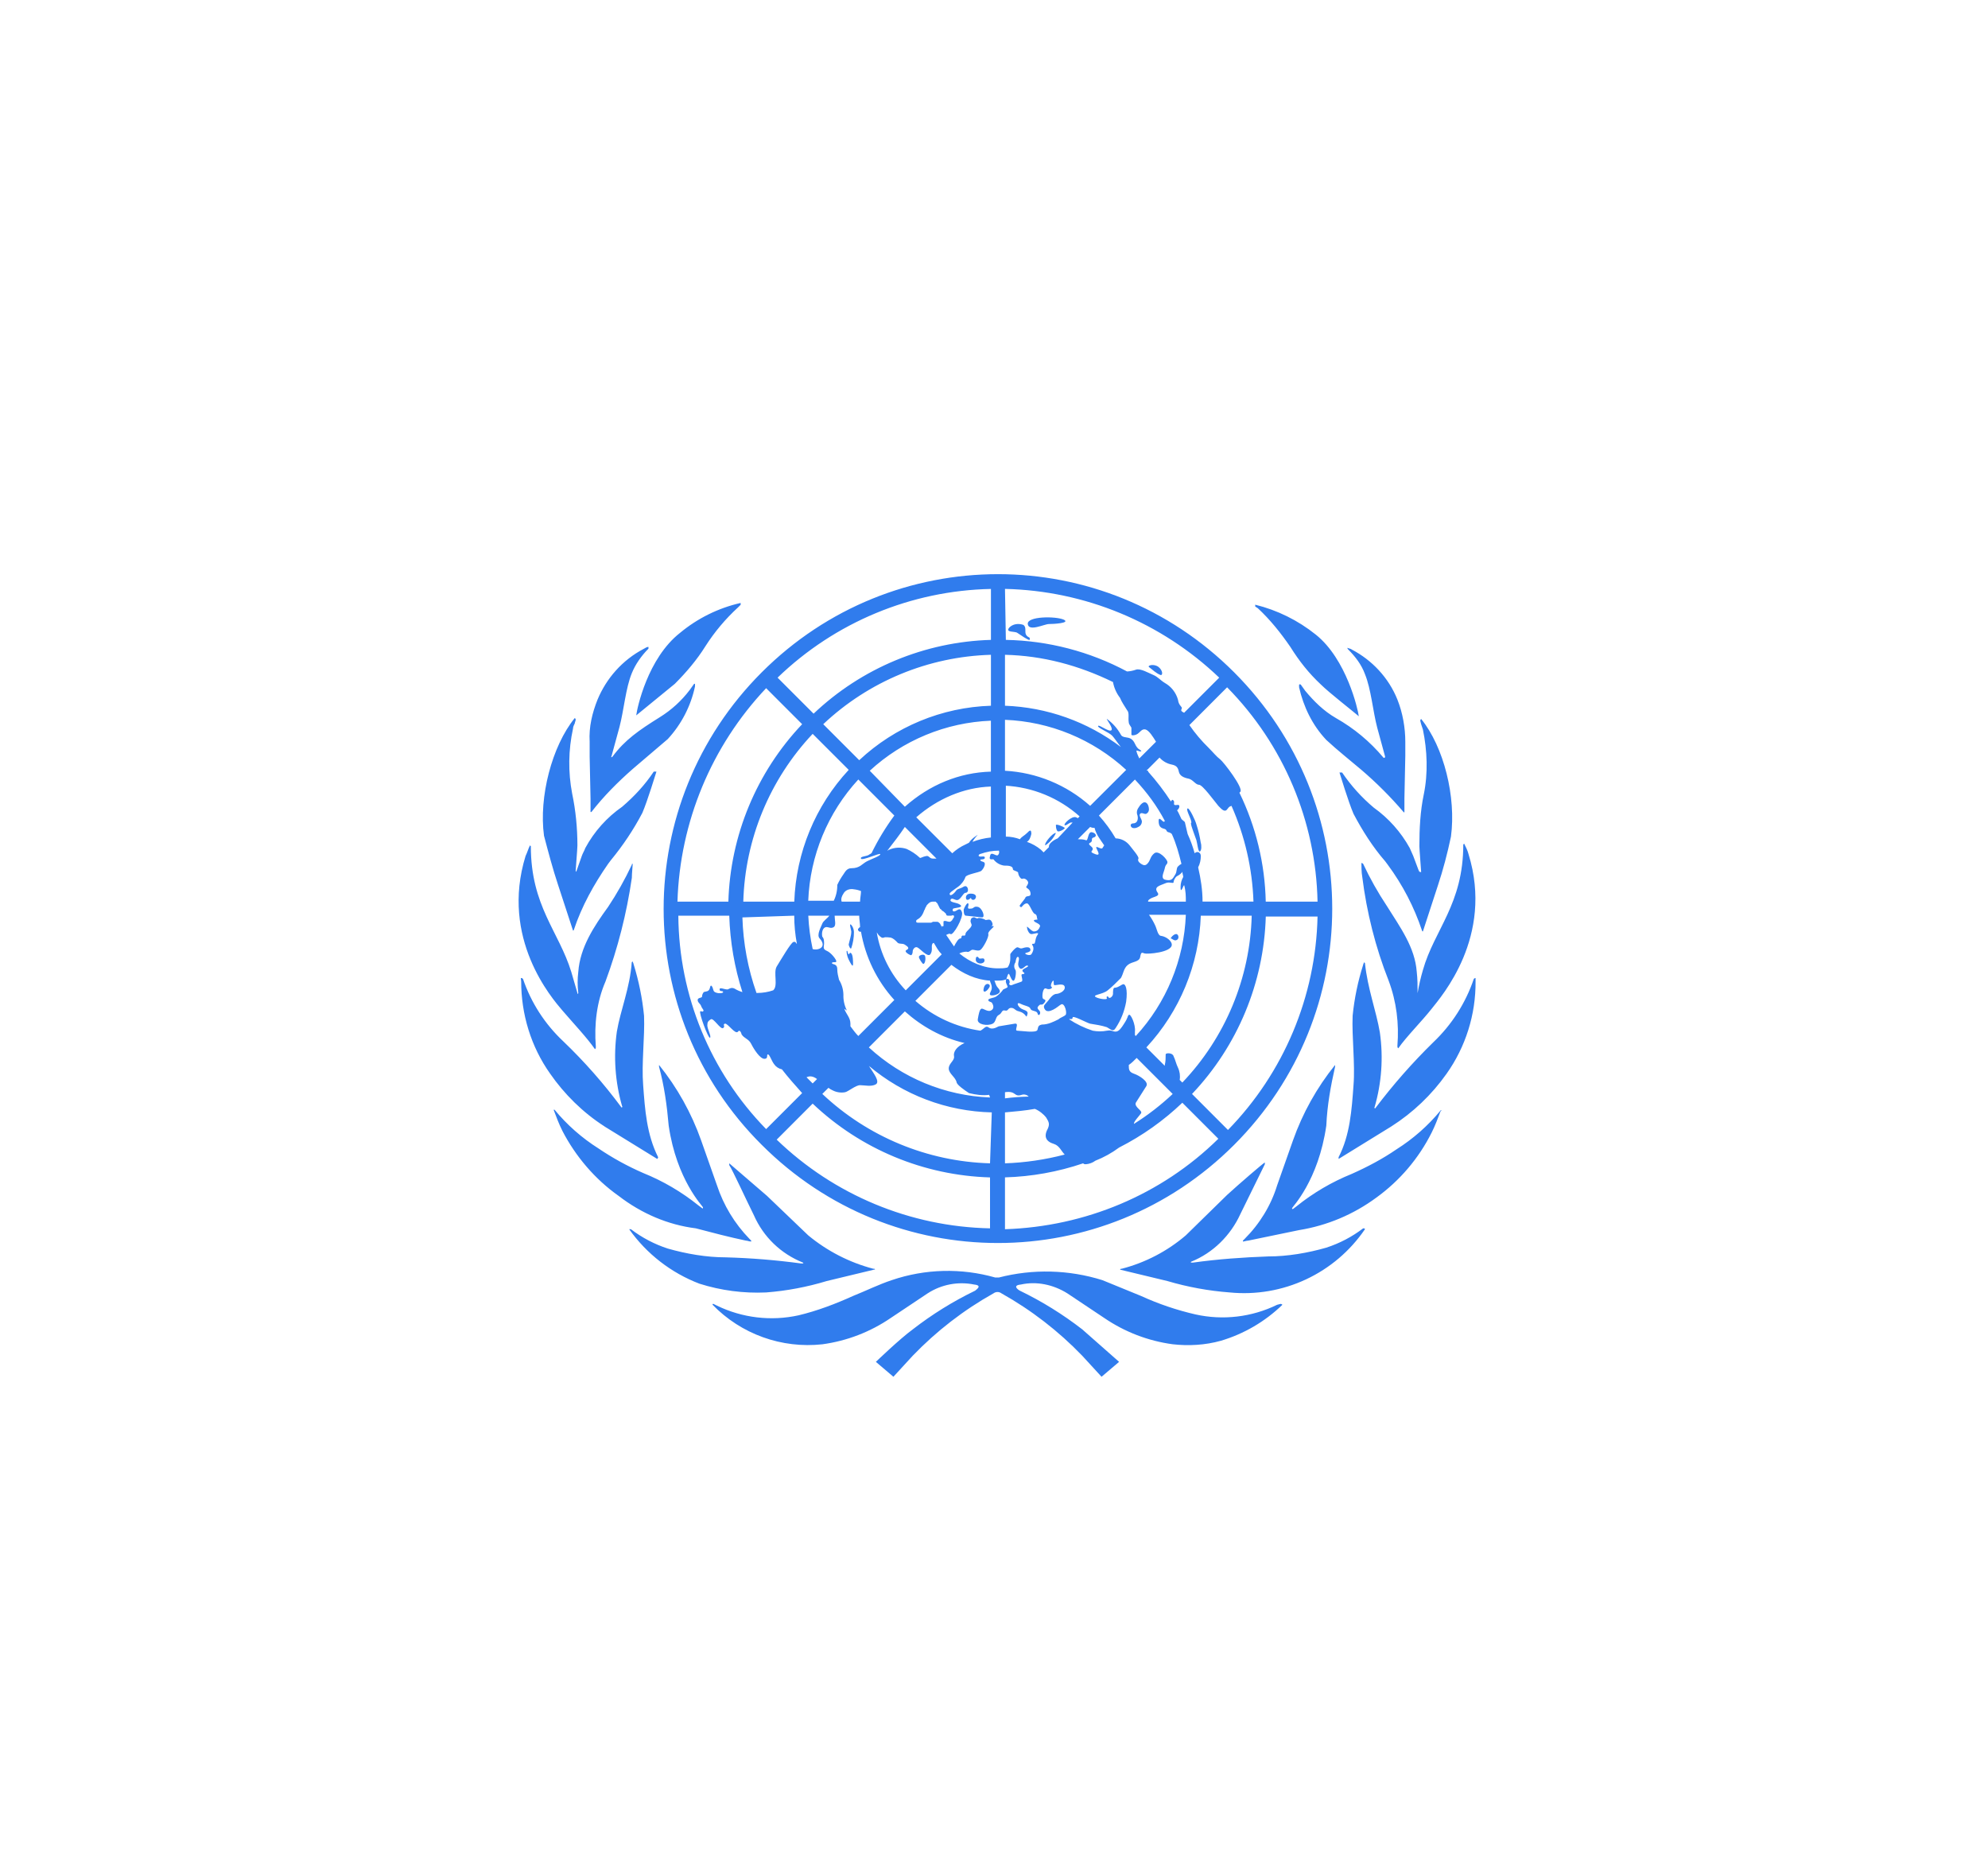 <svg width="322" height="300" viewBox="0 0 322 300" fill="none" xmlns="http://www.w3.org/2000/svg">
<g filter="url(#filter0_d_2853_28)">
<rect x="25.868" y="25" width="271" height="250" rx="15" fill="white"/>
</g>
<path d="M206.863 211.338C202.758 213.343 198.094 213.894 193.636 212.902C190.601 212.206 187.646 211.204 184.814 209.91L178.562 207.352C173.116 205.646 167.302 205.499 161.777 206.926H161.208C155.702 205.357 149.849 205.506 144.43 207.352C142.298 208.063 140.303 209.058 138.171 209.91C135.33 211.196 132.339 212.333 129.356 213.044C124.897 214.027 120.236 213.476 116.129 211.48L115.561 211.196C115.419 211.196 115.419 211.196 115.419 211.338C117.7 213.686 120.486 215.483 123.566 216.593C126.646 217.702 129.938 218.095 133.192 217.741C137.172 217.2 140.971 215.738 144.287 213.47L150.261 209.484C152.491 208.041 155.197 207.531 157.798 208.063C159.219 208.205 158.082 208.915 157.94 209.058C154.364 210.788 150.978 212.888 147.84 215.325C145.708 216.882 141.866 220.584 141.866 220.584L144.707 223L147.84 219.589C151.682 215.596 156.091 212.192 160.924 209.484C161.109 209.346 161.333 209.271 161.564 209.271C161.794 209.271 162.018 209.346 162.203 209.484C167.036 212.192 171.445 215.596 175.288 219.589L178.42 223L181.262 220.584L175.288 215.318C172.15 212.885 168.767 210.786 165.193 209.058C164.909 208.915 163.914 208.205 165.335 208.063C167.893 207.494 170.592 208.063 172.872 209.484L178.846 213.47C182.161 215.735 185.958 217.195 189.935 217.734C192.499 218.025 195.199 217.883 197.756 217.166C201.496 216.052 204.911 214.053 207.715 211.338C207.715 211.338 207.573 211.196 207.431 211.196L206.863 211.338ZM220.793 198.959C218.995 200.331 216.977 201.389 214.826 202.086C211.835 202.946 208.561 203.508 205.435 203.508C201.315 203.656 197.33 203.941 193.21 204.509C192.925 204.509 192.783 204.509 192.925 204.367C196.477 202.946 199.319 200.103 200.889 196.679L204.867 188.577V188.286C204.583 188.428 200.604 191.846 198.751 193.552L192.066 200.097C189.063 202.666 185.514 204.515 181.688 205.504H181.546L181.404 205.646L189.083 207.494C192.373 208.465 195.756 209.084 199.177 209.342C203.411 209.76 207.68 209.029 211.534 207.227C215.389 205.426 218.688 202.619 221.084 199.102C221.084 198.959 220.935 198.959 220.793 198.959ZM233.309 179.9C231.287 182.348 228.889 184.459 226.205 186.154C223.925 187.718 221.51 188.997 218.946 190.14C215.718 191.443 212.699 193.215 209.988 195.4L209.42 195.832C209.278 195.832 209.278 195.832 209.278 195.684C209.278 195.542 213.54 191.278 214.826 182.31C214.968 179.041 215.536 175.914 216.246 172.78V172.496C213.294 176.158 210.985 180.296 209.42 184.733L206.863 191.988C205.861 195.257 204.021 198.249 201.599 200.665L201.315 200.949V201.091C201.599 201.091 201.883 200.949 202.167 200.949L210.415 199.244C214.947 198.513 219.239 196.707 222.931 193.978C226.722 191.241 229.795 187.628 231.889 183.447C232.457 182.316 232.883 181.173 233.309 180.036C233.594 179.751 233.452 179.751 233.309 179.894M238.715 158.554C237.399 162.45 235.154 165.967 232.173 168.8C228.783 172.117 225.646 175.682 222.789 179.467C222.789 179.609 222.505 179.467 222.647 179.325C223.786 175.402 224.077 171.281 223.499 167.237C222.931 163.819 221.51 160.124 221.084 155.995L220.935 155.853C220.935 155.995 220.793 156.137 220.793 156.279C219.94 158.963 219.368 161.728 219.088 164.53C218.946 167.948 219.514 172.354 219.23 175.772C218.946 179.751 218.662 183.88 216.815 187.433V187.718L225.346 182.459C228.859 180.221 231.902 177.32 234.304 173.917C237.396 169.554 239.039 164.329 238.999 158.98V158.411C238.857 158.411 238.715 158.554 238.715 158.554ZM229.609 160.834C229.757 160.834 229.757 160.834 229.609 160.834C229.609 159.691 229.609 158.554 229.473 157.417C229.189 153.437 226.767 150.161 224.636 146.75C223.188 144.572 221.903 142.289 220.793 139.921C220.793 139.921 220.651 139.779 220.509 139.779C220.509 140.063 220.509 141.342 220.651 142.053C221.362 147.738 222.782 153.437 224.92 158.838C226.199 162.256 226.625 165.816 226.341 169.369C226.341 169.653 226.341 169.653 226.483 169.795C227.762 167.948 230.326 165.383 231.889 163.393C233.452 161.403 241.983 151.725 237.863 138.357C237.721 137.782 237.436 137.214 237.152 136.645L237.01 136.787C237.01 146.465 232.315 150.587 230.468 157.139C230.11 158.352 229.826 159.587 229.615 160.834M229.757 140.916L228.905 138.641L228.337 137.356C226.906 134.765 224.913 132.529 222.505 130.811C220.543 129.162 218.819 127.248 217.383 125.125H216.957C217.099 125.552 218.378 129.816 219.23 131.812C220.651 134.513 222.363 137.214 224.352 139.494L224.778 140.063C227.193 143.332 229.041 146.892 230.326 150.73C230.326 150.872 230.468 150.872 230.468 150.872L232.883 143.474C233.736 140.916 234.446 138.209 235.014 135.508C235.873 129.112 233.878 120.997 230.184 116.449C230.184 116.449 230.042 116.584 230.042 116.733L230.184 117.301L230.468 118.154C231.178 121.566 231.32 125.261 230.61 128.685C230.042 131.386 229.899 134.229 229.899 137.071C229.899 137.498 230.184 141.058 230.184 141.2C230.184 141.342 230.042 141.2 229.899 141.2M218.378 105.207C219.514 106.344 220.509 107.623 221.084 109.187C222.078 111.609 222.363 115.163 223.073 117.87L224.352 122.561C224.352 122.703 224.21 122.845 224.068 122.703C221.911 120.126 219.308 117.959 216.382 116.306C214.399 115.163 212.83 113.599 211.409 111.894L210.699 110.899C210.699 110.899 210.557 110.757 210.415 110.899V111.325C211.125 114.452 212.546 117.444 214.826 119.853C216.673 121.566 218.662 123.129 220.509 124.699C222.959 126.794 225.241 129.077 227.336 131.528C227.336 131.528 227.478 131.67 227.478 131.528V129.247L227.62 122.418V120.144C227.62 117.87 227.193 115.447 226.341 113.315C224.92 109.762 222.22 106.919 218.946 105.207C218.804 105.065 218.52 105.065 218.236 104.923C218.236 104.923 218.236 105.065 218.378 105.207ZM203.737 98.52C205.726 100.368 207.437 102.506 209 104.78C210.421 107.055 211.984 109.045 213.973 110.899C215.258 112.178 219.095 115.163 220.089 116.016C219.947 114.879 218.1 106.777 213.121 102.791C210.242 100.481 206.894 98.828 203.31 97.945V98.236L203.737 98.52ZM124.092 209.342C127.422 209.084 130.713 208.465 133.909 207.494L141.581 205.646H141.723C141.723 205.646 141.723 205.504 141.581 205.504H141.439C137.58 204.487 133.987 202.642 130.912 200.097L124.234 193.7L118.118 188.428V188.719C118.686 189.572 120.824 194.262 122.103 196.827C123.666 200.381 126.508 203.088 130.066 204.509C130.208 204.651 130.066 204.651 129.782 204.651C125.725 204.102 121.642 203.77 117.55 203.656C114.424 203.656 111.156 203.088 108.166 202.235C106.012 201.536 103.992 200.476 102.192 199.102H101.908C104.745 203.1 108.702 206.169 113.281 207.921C116.773 209.029 120.433 209.51 124.092 209.342ZM120.824 200.949C121.108 200.949 121.25 201.091 121.677 201.091V200.949L121.393 200.665C119.004 198.209 117.204 195.242 116.129 191.988L113.571 184.733C112.006 180.296 109.698 176.158 106.745 172.496V172.78C107.597 175.914 108.024 179.047 108.308 182.316C109.587 191.135 113.856 195.4 113.856 195.542C113.856 195.684 113.856 195.832 113.714 195.684L113.139 195.257C110.428 193.073 107.41 191.3 104.181 189.998C101.646 188.896 99.218 187.562 96.928 186.012C94.244 184.315 91.846 182.201 89.824 179.751H89.669C90.095 180.889 90.522 182.032 91.09 183.169C93.221 187.291 96.353 190.987 100.196 193.7C103.89 196.543 108.159 198.391 112.706 198.959C115.412 199.67 118.118 200.381 120.824 200.949ZM97.916 182.459L106.454 187.718C106.454 187.718 106.596 187.575 106.596 187.433C104.743 183.738 104.465 179.751 104.175 175.772C103.89 172.218 104.459 167.948 104.317 164.53C104.037 161.681 103.465 158.869 102.612 156.137C102.612 155.995 102.47 155.853 102.47 155.711L102.327 155.853C102.043 159.981 100.48 163.677 99.912 167.095C99.345 171.139 99.635 175.258 100.765 179.183C100.907 179.325 100.622 179.467 100.622 179.325C97.799 175.513 94.657 171.946 91.232 168.665C88.262 165.88 86.022 162.408 84.709 158.554C84.709 158.554 84.561 158.411 84.418 158.411C84.276 158.411 84.418 158.696 84.418 158.98C84.418 164.246 85.988 169.511 89.114 173.917C91.387 177.193 94.377 180.184 97.929 182.459M96.366 169.938C96.508 169.795 96.508 169.795 96.508 169.511C96.224 165.958 96.651 162.256 98.071 158.98C100.067 153.579 101.488 148.029 102.34 142.195C102.34 141.484 102.482 140.205 102.482 139.921C102.34 139.921 102.34 139.921 102.34 140.063C101.23 142.431 99.946 144.714 98.498 146.892C96.224 150.019 93.951 153.437 93.667 157.423C93.525 158.556 93.525 159.702 93.667 160.834C93.667 160.834 93.667 160.976 93.525 160.976V160.834L92.53 157.417C90.522 150.872 85.981 146.75 85.981 137.071L85.839 136.929C85.555 137.498 85.413 138.066 85.129 138.641C81.002 152.015 89.391 161.687 91.096 163.677C92.801 165.667 95.088 168.09 96.366 169.938ZM90.392 143.332L92.814 150.73C92.814 150.73 92.956 150.73 92.956 150.587C94.235 146.75 96.224 143.19 98.498 139.921L98.924 139.352C100.92 136.929 102.625 134.371 104.045 131.664C104.898 129.674 106.177 125.41 106.325 124.983H105.892C104.472 127.115 102.767 128.963 100.777 130.669C98.29 132.398 96.243 134.689 94.803 137.356C94.661 137.782 94.377 138.209 94.235 138.641L93.383 141.058C93.383 141.058 93.241 141.342 93.241 141.058C93.241 140.774 93.525 137.504 93.525 136.929C93.525 134.087 93.241 131.244 92.672 128.537C92.007 125.053 92.055 121.47 92.814 118.006C92.814 117.728 92.956 117.444 93.099 117.159C93.099 117.017 93.241 116.733 93.241 116.584C93.241 116.436 93.241 116.442 93.099 116.3C89.391 120.855 87.26 129.105 88.113 135.366C88.823 138.066 89.54 140.774 90.392 143.332ZM95.507 122.561L95.65 129.39V131.522H95.792C97.781 128.963 100.054 126.689 102.476 124.557L108.159 119.711C110.368 117.316 111.892 114.37 112.57 111.183V110.757H112.428L111.718 111.752C110.392 113.504 108.754 114.998 106.887 116.158C103.471 118.29 101.197 119.86 99.202 122.561C99.066 122.703 98.918 122.703 99.066 122.418L100.345 117.728C101.055 115.021 101.339 111.461 102.334 109.045C102.902 107.623 103.897 106.202 105.034 105.065V104.78C104.749 104.78 104.607 104.923 104.323 105.065C100.771 106.913 98.207 109.904 96.786 113.315C95.934 115.447 95.365 117.728 95.507 120.144V122.561ZM103.044 115.88L109.302 110.763C111.15 108.909 112.855 106.919 114.275 104.645C115.751 102.338 117.52 100.234 119.539 98.384L119.965 97.958V97.661C116.361 98.481 113 100.139 110.155 102.5C104.891 106.622 103.186 114.73 103.051 115.874M160.214 159.975C160.64 159.4 159.645 158.974 159.361 159.975C159.077 160.97 159.788 160.686 160.214 159.975ZM171.025 134.933C170.592 134.791 169.029 136.639 169.314 136.923C170.06 136.434 170.654 135.745 171.025 134.933ZM171.309 134.649C171.593 134.791 172.588 134.222 172.446 134.08C172.304 133.938 171.025 133.369 171.025 133.654C171.025 134.222 171.167 134.507 171.309 134.649ZM190.503 152.287C191.072 152.145 190.93 151.292 190.503 151.292C190.077 151.292 189.509 152.002 189.651 152.002C189.793 152.002 190.219 152.429 190.503 152.287ZM183.535 133.369C183.109 133.369 182.967 133.796 183.393 134.08C183.819 134.222 184.103 134.08 184.387 133.938C184.553 133.864 184.694 133.744 184.794 133.594C184.895 133.443 184.951 133.266 184.956 133.085C184.956 132.659 184.387 132.09 184.672 131.806C184.956 131.522 185.382 131.948 185.673 131.806C185.963 131.664 186.099 131.38 186.099 131.095C186.099 130.805 185.957 129.952 185.388 129.952C184.82 129.952 184.245 131.095 184.245 131.095C184.175 131.252 184.139 131.421 184.139 131.593C184.139 131.764 184.175 131.934 184.245 132.09C184.387 132.659 184.245 133.369 183.535 133.369ZM192.925 133.512C192.925 133.796 193.636 135.644 193.778 136.07C193.92 136.496 194.062 138.06 194.346 137.918C194.63 137.776 194.63 136.923 194.488 136.496C194.335 135.483 194.097 134.485 193.778 133.512C193.636 132.943 192.641 130.805 192.357 130.947C192.066 131.095 192.783 132.368 192.925 132.943C193.067 133.512 192.783 133.227 192.925 133.512ZM187.946 109.322C188.372 109.465 188.372 108.612 187.662 108.043C186.951 107.475 185.815 107.759 186.099 108.043C186.667 108.47 187.236 109.038 187.946 109.322ZM166.614 103.21C165.619 102.642 166.472 101.789 165.761 101.214C164.909 100.93 164.056 101.072 163.482 101.64C162.771 102.5 164.341 102.209 164.767 102.5C165.193 102.784 166.614 103.779 166.756 103.637C166.898 103.495 166.756 103.21 166.614 103.21ZM172.297 100.368C171.025 99.793 166.33 99.793 166.472 101.078C166.614 102.364 169.172 101.078 169.882 101.078C170.592 101.078 173.434 100.93 172.304 100.368M159.361 155.278C159.077 155.136 158.651 155.42 158.509 155.136C158.367 154.852 158.082 154.994 158.082 155.136C158.082 155.278 157.94 155.562 158.225 155.847C158.382 155.984 158.584 156.059 158.793 156.059C159.002 156.059 159.204 155.984 159.361 155.847C159.43 155.768 159.468 155.667 159.468 155.562C159.468 155.458 159.43 155.357 159.361 155.278ZM156.662 145.748C157.088 145.748 157.088 145.464 157.23 145.464C157.372 145.464 157.23 145.748 157.656 145.748C158.083 145.748 158.509 144.747 157.23 144.747C156.229 144.747 156.371 145.748 156.662 145.748ZM158.367 146.885C157.656 146.743 157.798 147.17 157.23 147.17C156.371 147.312 157.088 146.601 156.804 146.317C156.662 146.175 156.229 146.885 156.093 147.312C156.093 147.596 156.093 148.165 156.371 148.307L159.077 148.591C159.645 148.591 159.077 147.028 158.367 146.885ZM149.551 156.131C149.835 156.131 149.977 155.278 149.835 154.852C149.693 154.425 148.834 154.709 148.834 154.994C148.834 155.278 149.415 156.131 149.551 156.131ZM138.171 156.131C138.171 155.847 138.171 154.709 137.887 154.425C137.603 154.141 137.603 154.567 137.461 154.567C137.319 154.567 137.319 153.999 137.177 153.999C137.035 153.999 137.177 154.852 137.461 155.42C137.745 155.989 138.171 156.842 138.171 156.131ZM137.887 153.572C138.171 152.72 138.313 151.86 138.313 151.007C138.313 150.297 137.887 149.728 137.745 149.728C137.603 149.728 137.745 150.155 137.887 150.865C137.887 151.576 137.603 152.287 137.461 152.997C137.461 153.146 137.745 153.857 137.887 153.572ZM123.382 185.437C144.565 206.635 178.704 206.635 199.894 185.437C221.084 164.239 221.077 130.094 199.894 108.896C178.711 87.698 144.572 87.705 123.382 108.896C102.192 130.087 102.192 164.381 123.382 185.437ZM109.871 148.313H118.118C118.26 152.577 118.971 156.712 120.249 160.692C119.799 160.563 119.368 160.372 118.971 160.124C118.402 159.839 117.976 160.266 117.834 160.266C117.266 160.266 116.555 159.839 116.555 160.266C116.555 160.692 117.124 160.408 117.124 160.692C117.124 160.976 115.703 160.976 115.561 160.408C115.419 159.839 115.134 159.264 114.992 159.981C114.85 160.699 114.282 160.55 113.998 160.692C113.856 160.834 113.714 161.119 113.714 161.403C113.714 161.687 113.003 161.545 113.003 161.971C113.003 162.398 113.429 162.54 113.571 162.966C113.714 163.393 114.14 163.677 113.856 163.819C113.571 163.961 113.714 163.677 113.429 163.819C113.145 163.961 114.708 168.232 114.992 168.083C115.276 167.935 114.566 166.662 114.566 166.093C114.566 165.525 114.708 165.383 115.134 165.098C115.561 164.814 116.697 166.804 117.124 166.52C117.55 166.235 116.981 165.951 117.408 165.809C117.834 165.667 119.113 167.663 119.539 167.095C119.823 166.662 120.107 167.379 120.107 167.521C120.54 168.232 121.25 168.232 121.677 169.085C122.103 169.938 123.098 171.501 123.808 171.501C124.518 171.501 124.092 170.79 124.376 170.79C124.66 170.79 124.945 171.785 125.371 172.354C125.672 172.792 126.13 173.097 126.65 173.207C127.644 174.492 128.781 175.772 129.924 177.051L124.092 182.885C115.059 173.636 109.962 161.244 109.871 148.313ZM156.946 136.503L156.371 136.787C155.589 137.143 154.869 137.623 154.24 138.209L148.408 132.381C151.824 129.39 156.093 127.542 160.498 127.4V135.65C159.476 135.752 158.472 135.991 157.514 136.361C157.798 135.792 158.367 135.224 158.367 135.224C158.367 135.224 157.372 135.792 156.946 136.503ZM152.535 150.019V150.303C152.535 150.019 152.393 149.877 152.251 149.592C152.109 149.45 151.966 149.308 151.824 149.308H151.114L150.83 149.45H148.834C148.55 149.45 148.408 149.45 148.408 149.308C148.266 148.74 149.118 149.166 149.693 147.46C149.835 147.318 149.835 147.034 149.977 146.892L150.119 146.608L150.261 146.465L150.404 146.323C150.688 146.039 150.972 146.039 151.256 146.039H151.54L151.824 146.323L152.251 147.176C152.393 147.318 152.535 147.318 152.535 147.46C152.749 147.567 152.941 147.711 153.103 147.887L153.245 148.029V148.171C153.387 148.313 153.387 148.313 153.529 148.313H154.098C154.382 148.171 154.382 148.313 154.524 148.313V148.455C154.524 148.598 154.524 148.598 154.382 148.74C154.382 148.882 154.24 148.882 154.24 149.024C154.098 149.166 153.956 149.308 153.814 149.308C153.529 149.308 153.245 149.166 153.103 149.166C152.961 149.166 152.819 149.166 152.819 149.308V150.019M137.177 163.677C136.772 162.887 136.577 162.006 136.608 161.119C136.592 160.262 136.347 159.425 135.898 158.696C135.756 158.127 135.614 157.559 135.614 156.99C135.614 155.995 134.755 156.279 134.755 155.995C134.755 155.711 135.465 155.995 135.465 155.711C135.465 155.427 134.613 154.289 133.902 154.005C133.192 153.721 133.476 153.295 133.476 152.868C133.476 152.442 133.476 152.009 133.192 151.725C133.05 151.156 133.192 150.161 133.902 150.161C134.187 150.161 134.613 150.445 135.046 150.161C135.472 149.877 135.188 149.024 135.188 148.313H139.166C139.166 148.882 139.308 149.592 139.308 150.161C139.024 150.303 138.882 150.587 139.024 150.73C139.166 150.872 139.308 151.014 139.45 150.872C140.161 155 142.008 158.838 144.856 161.971L139.024 167.805C138.598 167.379 138.171 166.804 137.745 166.235V165.809C137.745 164.814 137.035 164.246 136.751 163.393M131.629 153.721C131.244 151.941 131.006 150.132 130.919 148.313H134.329C134.044 148.74 133.334 149.166 133.192 149.592C133.05 150.019 132.197 151.44 132.766 152.009C134.044 153.43 132.482 154.005 131.629 153.721ZM132.339 174.777L131.629 175.487L130.634 174.492C131.203 174.208 131.771 174.35 132.339 174.777ZM141.155 138.209C141.013 138.209 141.013 138.357 140.871 138.357C140.445 138.784 139.308 138.641 139.45 139.068C139.592 139.494 142.582 138.066 142.582 138.357C142.582 138.648 141.297 139.068 140.451 139.494C139.605 139.921 139.308 140.631 137.887 140.631C137.177 140.631 136.893 141.2 136.608 141.626C136.225 142.163 135.892 142.734 135.614 143.332C135.631 144.22 135.436 145.099 135.046 145.897H130.912C131.197 138.594 134.073 131.631 139.024 126.256L144.856 132.097C143.437 134.016 142.199 136.062 141.155 138.209ZM146.561 133.944L151.682 139.068H151.114C150.546 139.068 150.546 138.641 150.119 138.641C149.26 138.784 149.118 139.068 148.976 138.926C148.347 138.34 147.627 137.86 146.845 137.504C145.914 137.19 144.9 137.239 144.003 137.64C143.861 137.64 143.861 137.782 143.719 137.782C144.714 136.503 145.708 135.224 146.561 133.944ZM139.457 144.327C139.457 144.895 139.308 145.471 139.308 146.039H136.324C136.182 145.613 136.324 145.18 136.608 144.753C136.893 144.185 137.603 143.901 138.313 144.043C138.703 144.086 139.092 144.182 139.457 144.327ZM142.008 151.014L142.298 151.44C142.582 151.725 142.867 152.009 143.151 151.867C143.435 151.725 144.145 151.867 144.287 151.867C144.714 152.009 144.998 152.293 145.282 152.577C145.566 153.01 146.135 152.726 146.561 153.01C146.987 153.295 147.413 153.579 146.845 153.863C146.277 154.147 147.413 154.716 147.555 154.716C147.697 154.716 147.84 154.432 147.84 154.005C147.84 153.863 148.124 153.295 148.55 153.437C148.976 153.579 150.261 155.142 150.681 154.574C151.114 154.005 150.83 153.295 150.972 153.01C150.972 152.868 151.114 152.726 151.256 152.726C151.682 153.437 151.966 154.005 152.535 154.574L146.703 160.408C144.234 157.817 142.598 154.545 142.008 151.014ZM146.561 130.669L140.877 124.841C146.248 119.894 153.203 117.019 160.498 116.733V124.983C155.376 125.125 150.546 127.115 146.561 130.669ZM139.166 123.129L133.341 117.301C140.711 110.348 150.378 106.347 160.504 106.06V114.31C152.56 114.563 144.978 117.698 139.172 123.129M137.467 124.699C132.062 130.522 128.933 138.097 128.652 146.039H120.392C120.679 135.909 124.679 126.238 131.629 118.865L137.467 124.699ZM128.645 148.313C128.645 149.877 128.787 151.298 129.072 152.868C128.929 152.868 128.929 152.435 128.503 152.577C128.077 152.72 126.508 155.42 125.797 156.564C125.229 157.559 126.081 159.691 125.229 160.408C124.405 160.687 123.541 160.831 122.671 160.834H122.529C121.142 156.898 120.373 152.77 120.249 148.598L128.645 148.313ZM160.356 198.959C147.44 198.695 135.101 193.563 125.804 184.591L131.629 178.757C139.408 186.142 149.636 190.397 160.356 190.709V198.959ZM160.356 188.428C150.229 188.141 140.562 184.14 133.192 177.187L134.187 176.198C134.403 176.371 134.642 176.515 134.897 176.624C135.513 176.935 136.214 177.035 136.893 176.909C137.461 176.767 138.598 175.772 139.308 175.772C140.018 175.772 141.155 176.056 141.866 175.629C142.576 175.203 141.439 173.775 141.013 173.065C140.871 172.922 140.871 172.78 140.729 172.638C146.311 177.352 153.337 180.012 160.64 180.178L160.356 188.428ZM160.356 177.762C153.058 177.477 146.101 174.602 140.729 169.653L146.561 163.819C149.267 166.235 152.535 168.083 156.229 168.943C154.95 169.511 154.382 170.364 154.524 171.075C154.666 171.785 153.671 172.212 153.671 173.065C153.671 173.917 154.808 174.486 154.95 175.345C155.092 175.772 156.087 176.482 156.946 177.051C158.083 177.335 159.219 177.477 160.214 177.335L160.356 177.762ZM160.072 166.378C159.645 166.093 159.361 166.662 158.793 166.946C154.893 166.38 151.238 164.703 148.266 162.114L154.098 156.279C155.945 157.701 158.082 158.696 160.356 158.838C160.356 159.122 160.64 159.406 160.64 159.981C160.64 160.556 160.214 160.834 160.356 161.119C160.498 161.403 161.777 161.119 161.919 160.692C162.061 160.266 161.493 159.981 161.35 159.549C161.208 159.264 161.208 159.122 161.066 158.838H161.499C161.925 158.838 162.351 158.838 162.778 158.696C162.852 158.691 162.921 158.66 162.974 158.607C163.026 158.555 163.057 158.485 163.062 158.411C163.062 158.269 163.204 158.127 163.204 157.985C163.204 157.843 163.346 157.843 163.346 157.701L163.488 157.843C163.63 158.127 163.921 158.98 164.199 158.838C164.476 158.696 164.631 157.417 164.489 157.132C164.351 156.948 164.276 156.723 164.276 156.493C164.276 156.262 164.351 156.038 164.489 155.853C164.489 155.711 164.631 154.858 164.915 155C165.2 155.142 164.915 155.853 164.915 156.137C164.915 156.564 165.2 157.132 165.626 156.848C165.91 156.706 166.194 156.279 166.478 156.422C166.763 156.564 165.768 156.848 165.626 157.132C165.484 157.417 166.052 157.559 165.91 157.701C165.768 157.843 165.626 157.701 165.484 157.843C165.342 157.985 165.768 158.838 165.484 158.98C165.2 159.122 164.205 159.406 163.921 159.549C163.637 159.691 163.346 159.406 163.488 159.264C163.63 159.122 163.488 158.554 163.204 158.554C162.92 158.554 162.92 158.696 162.92 158.98C162.92 159.264 163.204 159.691 163.204 159.839C163.204 159.988 162.778 160.124 162.494 160.266C162.209 160.692 161.783 161.119 161.357 161.403C160.931 161.687 160.078 161.687 160.078 161.971C160.078 162.256 160.504 162.256 160.646 162.398C160.931 162.824 161.073 163.393 160.504 163.677C159.936 163.961 159.226 163.251 158.941 163.393C158.657 163.535 158.515 164.246 158.373 165.098C158.231 165.951 159.936 166.235 160.789 165.809C161.357 165.525 161.215 164.672 161.783 164.388C162.351 164.103 162.209 163.535 162.778 163.677C163.346 163.819 163.204 163.251 163.779 163.251C164.354 163.251 164.347 163.677 165.058 163.819C166.194 164.103 166.194 164.956 166.336 164.53C166.478 164.103 166.62 163.819 165.768 163.535C164.915 163.251 164.489 162.256 165.2 162.54C166.052 162.966 166.763 162.966 166.905 163.393C167.047 163.819 167.899 163.677 168.041 164.103C168.183 164.814 168.752 164.103 168.325 163.677C167.899 163.251 168.041 163.108 168.325 162.824C168.61 162.54 168.752 162.966 169.178 162.398C169.604 161.829 169.036 161.971 168.894 161.687C168.752 161.403 168.894 159.839 169.462 160.124C170.03 160.408 170.599 159.981 170.315 159.839C170.03 159.691 170.457 158.838 170.599 158.838C170.741 158.838 170.599 159.406 170.741 159.549C170.883 159.691 172.31 159.122 172.452 159.839C172.594 160.556 171.458 160.976 171.174 160.976C170.599 160.976 170.173 161.545 169.753 162.114C169.32 162.682 168.894 162.824 169.178 163.393C169.462 163.961 170.03 163.819 170.599 163.535C171.167 163.251 171.6 162.824 171.884 162.682C172.452 162.398 172.879 164.103 172.594 164.388C172.31 164.672 171.742 164.814 171.458 165.098C170.599 165.525 169.746 165.951 168.752 165.951C168.183 166.093 168.183 166.235 168.041 166.804C167.899 167.379 165.342 166.946 164.773 166.946C164.205 166.946 165.2 165.667 164.347 165.809L161.783 166.235C161.641 166.235 160.782 166.946 160.072 166.378ZM167.615 179.609C168.325 179.894 169.036 180.462 169.462 181.031C169.888 181.741 170.03 182.032 169.746 182.743C169.036 184.022 169.32 184.875 170.741 185.301C171.6 185.586 171.884 186.438 172.452 187.007C169.29 187.838 166.045 188.315 162.778 188.428V180.178C164.347 180.036 166.052 179.894 167.621 179.609M162.778 177.904V176.909C164.631 176.624 164.199 177.762 165.484 177.335C165.681 177.271 165.892 177.264 166.093 177.314C166.294 177.364 166.477 177.47 166.62 177.619C165.335 177.643 164.052 177.738 162.778 177.904ZM162.778 199.102V190.703C167.087 190.581 171.354 189.815 175.436 188.428C175.578 188.577 175.72 188.577 175.862 188.577C176.427 188.538 176.969 188.338 177.425 188.002C178.794 187.463 180.086 186.746 181.268 185.87C185.015 183.963 188.464 181.519 191.505 178.614L197.336 184.448C188.095 193.558 175.72 198.675 162.784 199.102M185.821 124.699L187.81 122.703C188.328 123.293 189.028 123.693 189.8 123.84C190.51 123.988 190.794 124.273 190.936 124.983C191.078 125.694 191.789 125.978 192.506 126.12C193.222 126.263 193.642 127.115 194.211 127.115C194.779 127.115 196.626 129.674 197.336 130.527C197.763 130.953 198.331 131.67 198.757 131.102C199.184 130.527 199.184 130.669 199.468 130.527C201.635 135.42 202.843 140.684 203.026 146.033H194.779C194.779 144.185 194.495 142.337 194.068 140.489C194.359 139.917 194.505 139.283 194.495 138.641C194.495 138.066 193.926 137.782 193.5 138.209C193.207 137.137 192.827 136.091 192.363 135.082C192.215 134.513 192.073 133.802 191.931 133.234C191.931 133.092 191.647 132.949 191.362 132.665C191.078 132.097 190.936 131.67 190.652 131.244C191.078 130.953 191.22 130.242 190.652 130.385C189.8 130.527 190.368 129.958 190.084 129.674C189.8 129.39 189.8 129.674 189.657 129.816C188.552 128.113 187.317 126.497 185.963 124.983V124.841C185.679 124.841 185.679 124.699 185.821 124.699ZM190.794 172.922C190.51 172.354 190.368 171.643 190.084 171.075C189.942 170.506 188.805 170.506 188.805 170.79C188.805 171.359 188.805 171.927 188.663 172.496V172.638L185.679 169.653C191.085 163.83 194.214 156.255 194.495 148.313H202.742C202.48 158.407 198.475 168.042 191.505 175.345L191.078 174.919C191.187 174.24 191.088 173.544 190.794 172.922ZM183.968 178.614C184.394 177.904 185.253 176.624 185.679 175.914C186.105 175.203 184.536 174.208 183.683 173.917C182.831 173.627 182.831 173.207 182.831 172.496C183.257 172.212 183.683 171.785 184.11 171.359L189.942 177.193C188.017 179.005 185.921 180.625 183.683 182.032C183.541 181.748 184.536 180.746 184.82 180.32C185.104 179.894 183.683 179.325 183.968 178.614ZM187.52 144.611C186.809 143.616 187.81 143.474 188.805 143.048C189.373 142.763 190.084 143.19 190.084 142.906C190.084 142.621 190.368 142.053 190.652 141.911C190.936 141.768 191.362 141.484 191.505 141.2C191.505 141.484 191.647 141.768 191.647 142.053C191.375 142.529 191.228 143.067 191.22 143.616C191.22 144.043 191.22 144.611 191.647 143.616C191.647 143.474 191.789 143.474 191.789 143.332C192.073 144.327 192.073 145.18 192.073 146.039H185.963V145.897C186.39 145.186 187.952 145.322 187.526 144.611M188.663 132.949C188.663 132.949 188.663 133.092 188.521 133.092C188.379 133.234 187.668 132.097 187.668 132.949C187.668 133.802 187.952 134.087 188.521 134.229C189.089 134.371 188.805 134.655 189.231 134.797C189.373 134.797 189.657 134.939 189.8 135.082C190.51 136.645 190.936 138.209 191.362 139.921C191.149 140.027 190.956 140.172 190.794 140.347C190.51 140.631 190.652 141.2 190.368 141.626C189.942 142.337 189.8 142.763 188.663 142.479C187.952 142.195 188.521 141.342 188.663 140.631C188.805 139.921 189.089 140.063 189.089 139.636C189.089 139.21 187.668 137.64 186.958 138.215C186.247 138.784 186.389 139.352 185.821 139.921C185.537 140.205 185.253 140.205 184.82 139.921C184.387 139.636 184.252 139.352 184.394 139.068C184.536 138.784 183.399 137.498 182.973 136.936C182.702 136.589 182.358 136.306 181.965 136.108C181.572 135.91 181.14 135.803 180.7 135.792C179.927 134.471 179.02 133.233 177.994 132.097L183.826 126.263C185.821 128.395 187.378 130.527 188.663 132.949ZM178.846 136.929L178.568 137.356C178.426 137.64 177.709 137.071 177.567 137.214C177.425 137.356 178.568 138.784 177.425 138.357C176.289 137.924 176.999 137.924 176.999 137.498C176.999 137.071 176.004 136.787 176.573 136.503C177.141 136.219 176.573 135.792 177.141 135.65C177.709 135.508 177.567 134.939 176.857 134.797C176.147 134.655 176.289 136.361 175.862 136.077C175.436 135.934 175.01 135.934 174.584 135.934L176.573 133.944C176.791 134.059 177.038 134.108 177.283 134.087C177.567 135.224 178.284 136.077 178.853 136.929M176.573 165.809C177.425 165.951 178.426 166.093 179.279 166.378C179.847 166.662 180.273 167.237 180.7 166.52C181.552 165.241 182.121 163.819 182.405 162.256C182.689 160.124 182.263 159.413 181.978 159.413C181.694 159.413 181.126 159.981 180.558 159.981C180.273 159.981 180.273 160.55 180.273 160.976C180.273 161.403 179.705 161.829 179.563 161.545C179.421 161.261 179.137 161.403 179.279 161.687C179.421 161.971 178.142 161.829 177.567 161.545C176.715 161.119 178.568 161.119 179.421 160.408C180.131 159.839 180.842 159.122 181.552 158.411C181.978 157.701 181.978 156.848 182.689 156.279C183.399 155.711 184.536 155.853 184.678 155C184.82 154.147 184.962 154.289 185.388 154.432C185.815 154.574 189.8 154.289 189.8 153.01C189.8 152.435 188.947 151.725 188.095 151.589C187.526 151.589 187.384 150.445 187.1 149.877C186.822 149.279 186.489 148.707 186.105 148.171H192.073C191.788 155.471 188.915 162.432 183.968 167.805L183.826 167.663V167.095C183.968 165.951 183.115 164.103 182.831 164.388C182.547 164.672 182.831 164.672 181.978 165.951C181.694 166.378 181.268 167.095 180.7 167.095C180.131 167.095 180.131 166.804 179.279 166.946C178.526 167.089 177.752 167.089 176.999 166.946C175.643 166.506 174.352 165.885 173.163 165.098C173.305 164.956 173.731 165.241 173.731 164.814C173.731 164.388 176.004 165.667 176.573 165.809ZM198.899 183.027L193.074 177.193C200.456 169.411 204.71 159.179 205.022 148.455H213.405C213.126 161.4 207.941 173.756 198.899 183.021M213.405 146.039H205.015C204.885 139.921 203.431 133.903 200.753 128.401L200.895 128.252C201.463 127.684 198.189 123.413 197.621 122.987C197.052 122.561 196.484 121.85 195.773 121.139C194.616 120.01 193.569 118.772 192.648 117.444L198.757 111.325C207.899 120.596 213.141 133.019 213.405 146.039ZM162.778 95.386C175.733 95.677 188.111 100.805 197.478 109.762L191.795 115.447C191.505 115.305 191.22 115.163 191.362 114.879C191.647 114.452 190.936 114.452 190.794 113.315C190.468 112.169 189.702 111.198 188.663 110.615C187.952 110.188 187.526 109.62 186.816 109.329C186.105 109.045 184.684 108.192 183.974 108.476C183.517 108.639 183.038 108.734 182.553 108.76C176.505 105.525 169.777 103.772 162.92 103.643L162.778 95.386ZM162.778 106.06C168.894 106.202 174.726 107.765 180.273 110.472C180.443 111.404 180.833 112.281 181.41 113.031C181.694 113.742 182.121 114.31 182.547 115.021C182.973 115.447 182.689 116.3 182.831 117.017C182.831 117.301 183.115 117.586 183.257 117.87V119.007C183.257 119.149 183.826 119.149 184.252 118.865C184.678 118.581 184.962 118.012 185.537 118.154C186.112 118.296 186.816 119.434 187.242 120.144L184.536 122.845C184.252 122.276 183.968 121.566 184.11 121.566C184.252 121.566 184.536 121.708 184.678 121.708C185.253 121.708 184.252 121.281 184.252 121.139C183.826 120.713 183.826 120.144 183.257 119.718C182.689 119.291 181.836 119.576 181.552 119.007C180.994 117.994 180.217 117.118 179.279 116.442C179.137 116.442 180.416 118.012 179.989 118.296C179.563 118.581 177.994 117.301 177.858 117.586C177.709 117.87 179.563 118.581 180.131 119.149C180.416 119.434 180.984 120.286 181.552 120.997C176.13 116.891 169.574 114.556 162.778 114.31V106.06ZM162.778 116.591C170.077 116.874 177.038 119.749 182.411 124.699L176.573 130.527C172.751 127.123 167.887 125.119 162.778 124.841V116.591ZM162.778 127.258C167.257 127.486 171.524 129.241 174.868 132.232L174.584 132.523L174.299 132.381C173.589 132.097 172.168 133.518 172.452 133.66C172.737 133.802 173.305 133.092 173.589 133.234H173.731L171.316 135.792C170.605 136.077 169.895 136.645 169.895 137.071V137.214L169.036 138.066L168.61 137.64C167.936 137.079 167.165 136.645 166.336 136.361C166.763 136.077 166.905 135.65 167.047 135.082C167.047 134.229 166.763 134.513 166.336 134.939C165.91 135.366 165.484 135.508 165.2 135.934C164.472 135.655 163.699 135.511 162.92 135.508V127.258H162.778ZM161.783 137.789C161.925 138.066 161.783 138.357 161.641 138.499C161.357 138.784 160.504 137.789 160.362 138.641C160.078 139.494 160.931 139.068 160.931 139.21C161.349 139.75 161.96 140.107 162.636 140.205C163.204 140.205 164.056 140.205 164.056 140.774C164.056 141.058 164.767 141.058 164.915 141.342C164.915 141.768 165.342 142.479 165.626 142.337C165.91 142.195 166.336 142.479 166.478 142.763C166.62 143.048 166.478 143.19 166.336 143.474C165.91 143.901 166.763 143.758 166.905 144.611C167.047 145.464 166.194 144.896 166.052 145.471C165.768 145.897 165.484 146.181 165.2 146.608C165.058 146.75 165.342 147.034 165.484 146.892C165.626 146.75 165.91 146.323 166.336 146.323C166.763 146.323 167.189 147.887 167.615 148.029C168.041 148.171 167.899 148.74 168.041 148.882C168.183 149.024 167.331 148.882 167.473 149.166C167.615 149.45 168.468 149.592 168.468 150.019C168.325 150.445 168.041 150.872 167.473 150.872C167.047 150.872 166.336 149.877 166.336 150.161C166.336 150.445 166.62 151.298 167.047 151.298C167.473 151.298 168.468 150.872 168.041 151.44C167.615 152.009 167.757 152.862 167.473 152.862C167.189 152.862 167.047 152.862 167.331 153.295C167.473 153.721 167.331 154.147 167.047 154.574C166.763 154.858 166.052 154.574 166.052 154.432C166.052 154.289 166.905 154.289 166.905 153.863C166.905 153.437 166.478 153.295 165.626 153.579C165.2 153.721 165.058 153.437 164.773 153.437C164.489 153.437 163.637 154.432 163.637 154.574V155.284C163.646 155.792 163.495 156.29 163.204 156.706C162.636 156.848 162.209 156.848 161.641 156.848C159.368 156.848 157.094 155.853 155.383 154.432C155.738 154.253 156.129 154.156 156.526 154.147C156.952 154.289 157.094 154.005 157.379 153.863C157.663 153.721 158.373 154.147 158.799 153.863C159.226 153.579 160.22 151.731 160.078 151.298C159.936 150.865 161.073 150.161 160.931 150.019C160.789 149.877 160.646 150.161 160.646 150.019C160.646 149.877 160.931 149.877 160.646 149.308C160.362 148.74 159.936 149.024 159.652 149.024C159.226 148.74 158.515 148.598 158.373 148.74C158.231 148.882 157.805 148.455 157.663 148.598C157.521 148.598 157.236 148.74 157.236 149.024C157.094 149.308 157.379 149.592 157.379 149.877C157.236 150.445 156.377 150.872 156.377 151.298C156.377 151.725 155.951 151.44 155.809 151.582C155.667 151.725 155.809 152.009 155.525 152.009C155.241 152.009 154.815 152.72 154.53 153.295C154.104 152.726 153.678 152.009 153.252 151.44C153.536 151.298 153.82 151.156 153.962 151.298C154.388 151.582 156.093 148.598 155.809 147.745C155.525 146.892 155.099 147.46 154.672 147.603C154.246 147.745 154.246 147.318 154.388 147.176C154.53 147.034 156.377 147.034 155.383 146.465C154.957 146.181 153.82 146.181 153.962 145.755C154.104 145.328 154.672 145.755 154.815 145.755C155.525 146.039 155.951 144.611 156.377 144.611C157.088 144.611 156.81 143.19 156.093 143.616C155.376 144.043 155.099 143.901 154.815 144.327C154.53 144.753 153.82 145.322 153.82 144.753C153.82 144.469 155.383 143.616 155.667 143.19C155.984 142.867 156.226 142.479 156.377 142.053C156.526 141.626 158.509 141.342 158.941 141.058C159.226 140.774 159.51 140.347 159.51 139.921C159.51 139.494 158.941 139.636 158.799 139.352C158.657 139.068 159.51 139.352 159.51 138.926C159.51 138.499 158.799 138.926 158.515 138.641C158.515 138.499 158.515 138.499 158.657 138.357C159.936 137.924 160.789 137.782 161.783 137.782H162.067M160.504 95.393V103.643C149.785 103.955 139.556 108.211 131.778 115.596L125.946 109.762C135.244 100.788 147.587 95.656 160.504 95.393ZM124.092 111.467L129.924 117.301C122.542 125.083 118.287 135.315 117.976 146.039H109.729C110.122 133.144 115.233 120.842 124.092 111.467Z" fill="#307CED"/>
<defs>
<filter id="filter0_d_2853_28" x="0.868" y="0" width="321" height="300" filterUnits="userSpaceOnUse" color-interpolation-filters="sRGB">
<feFlood flood-opacity="0" result="BackgroundImageFix"/>
<feColorMatrix in="SourceAlpha" type="matrix" values="0 0 0 0 0 0 0 0 0 0 0 0 0 0 0 0 0 0 127 0" result="hardAlpha"/>
<feOffset/>
<feGaussianBlur stdDeviation="12.5"/>
<feComposite in2="hardAlpha" operator="out"/>
<feColorMatrix type="matrix" values="0 0 0 0 0 0 0 0 0 0 0 0 0 0 0 0 0 0 0.25 0"/>
<feBlend mode="normal" in2="BackgroundImageFix" result="effect1_dropShadow_2853_28"/>
<feBlend mode="normal" in="SourceGraphic" in2="effect1_dropShadow_2853_28" result="shape"/>
</filter>
</defs>
</svg>
